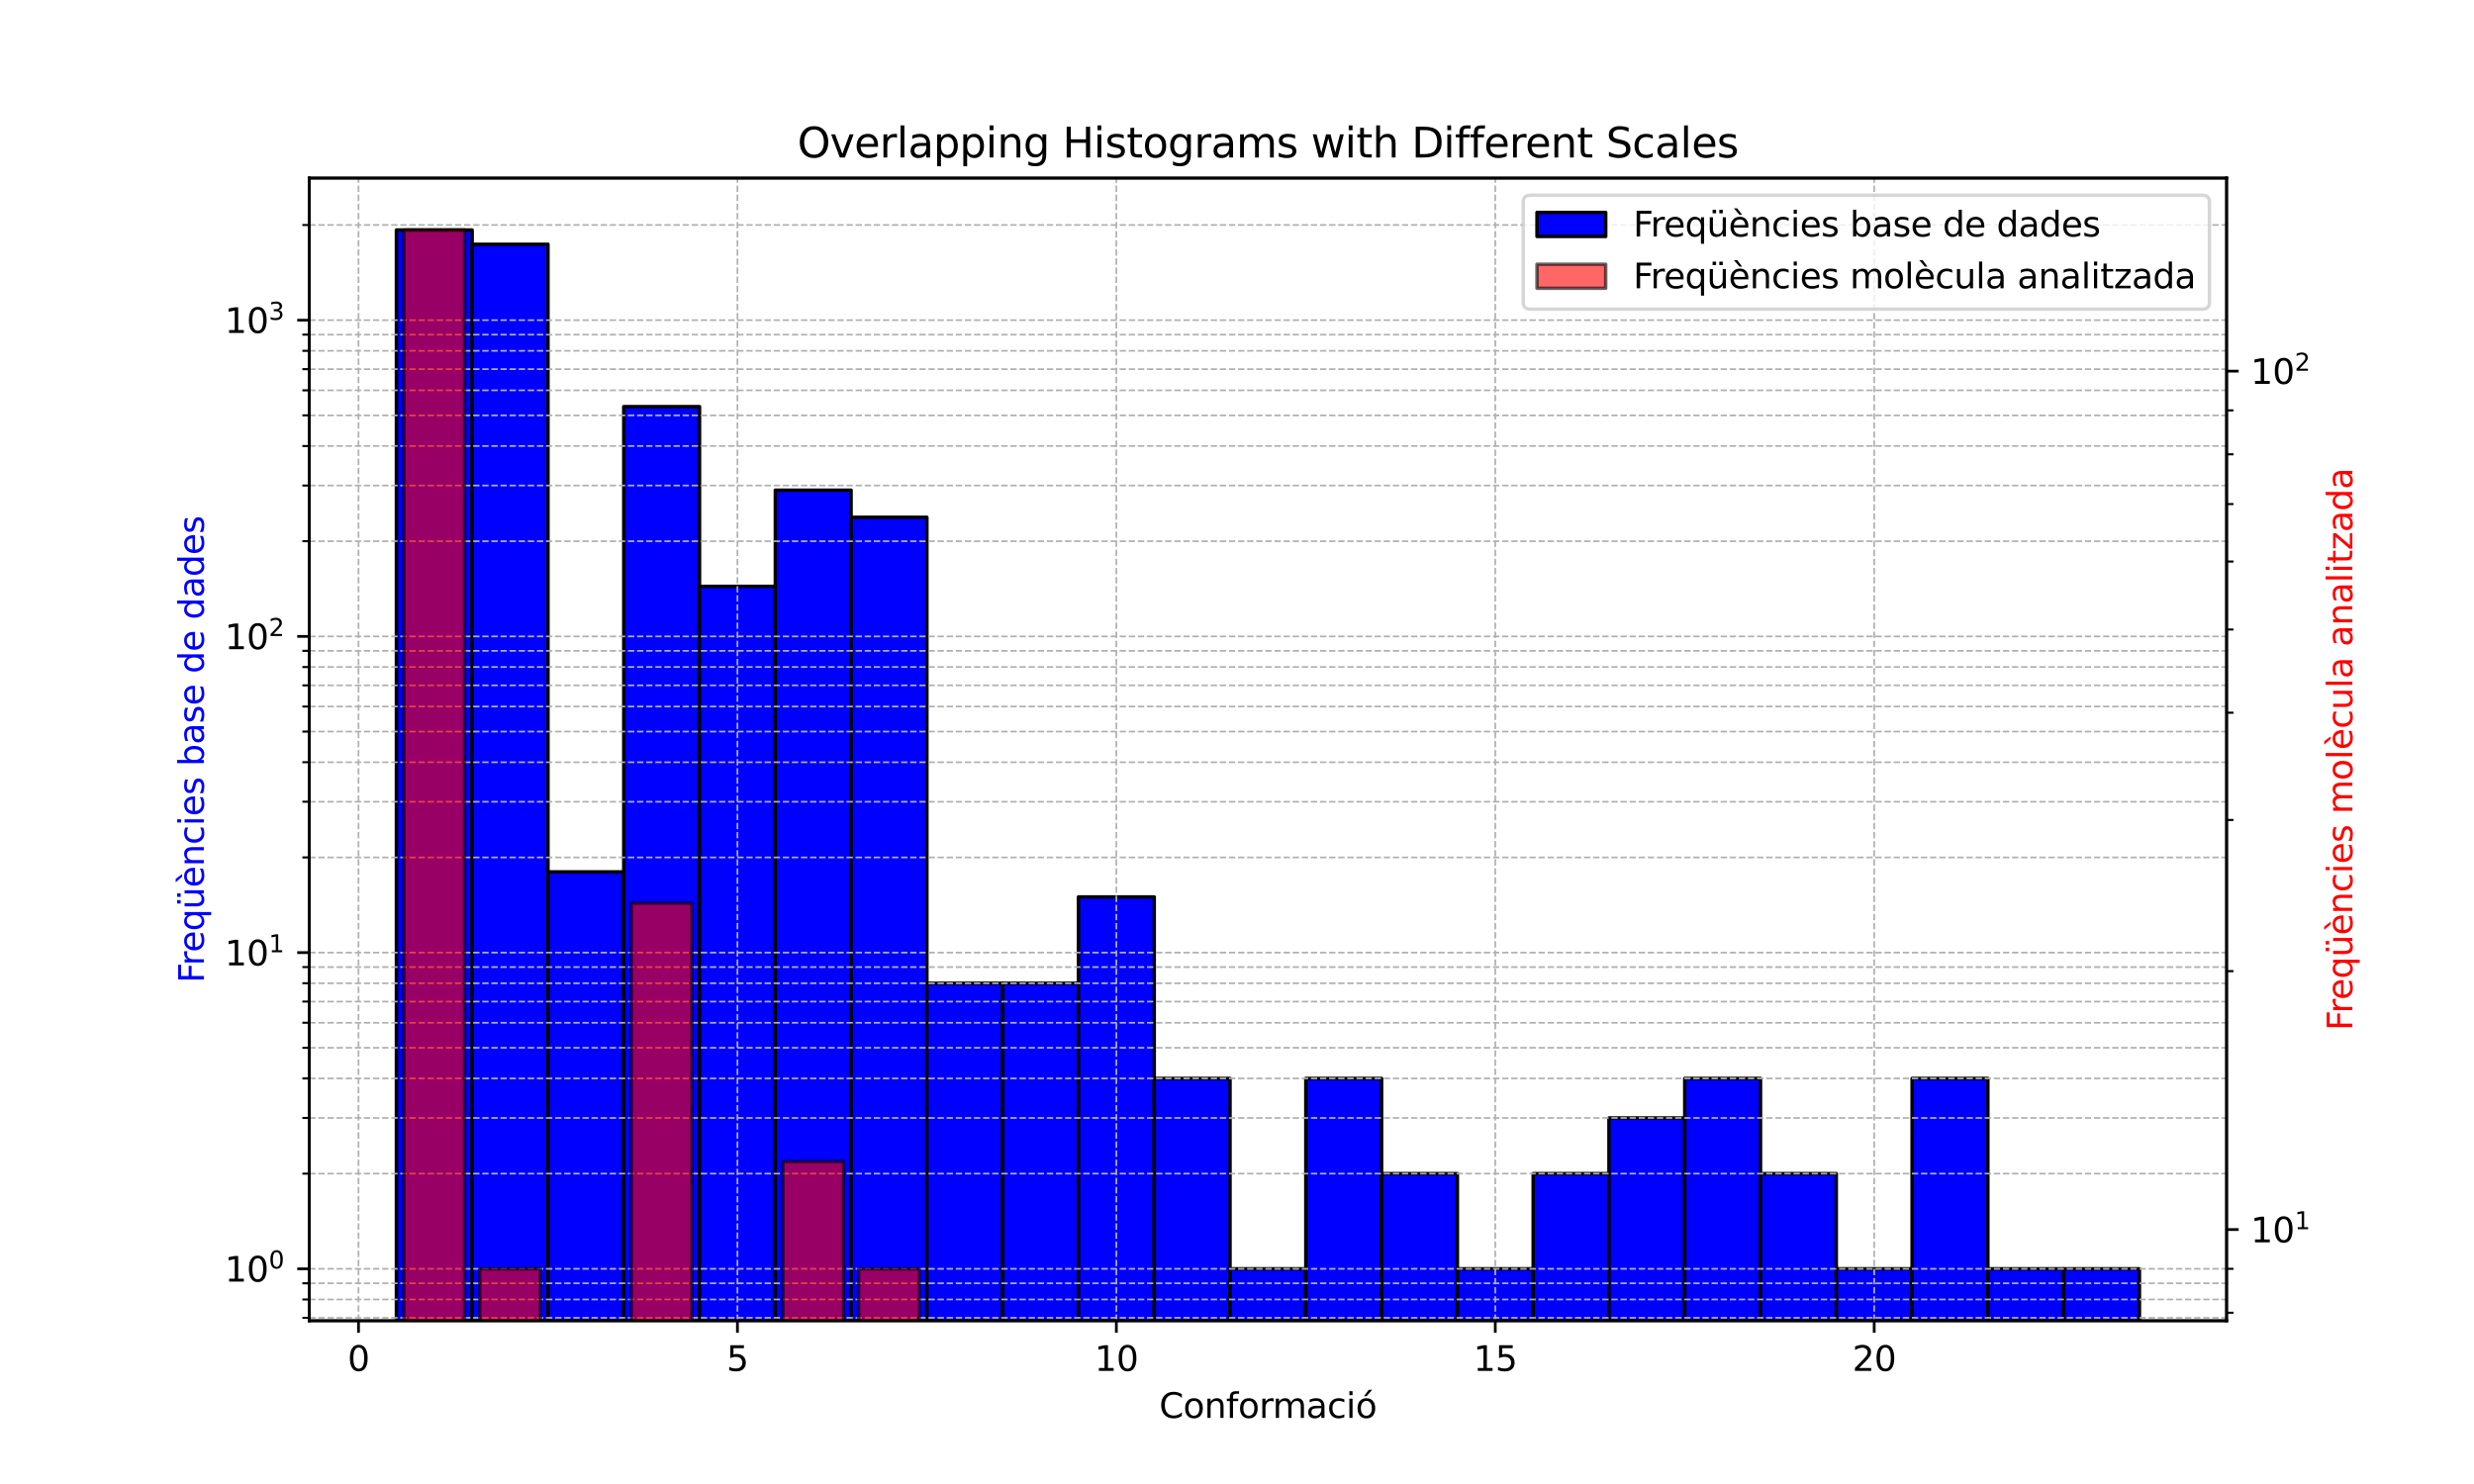 <?xml version="1.0" encoding="utf-8" standalone="no"?>
<!DOCTYPE svg PUBLIC "-//W3C//DTD SVG 1.1//EN"
  "http://www.w3.org/Graphics/SVG/1.1/DTD/svg11.dtd">
<svg xmlns:xlink="http://www.w3.org/1999/xlink" width="720pt" height="432pt" viewBox="0 0 720 432" xmlns="http://www.w3.org/2000/svg" version="1.1">
 <defs>
  <style type="text/css">*{stroke-linejoin: round; stroke-linecap: butt}</style>
 </defs>
 <g id="figure_1">
  <g id="patch_1">
   <path d="M 0 432 
L 720 432 
L 720 0 
L 0 0 
z
" style="fill: #ffffff"/>
  </g>
  <g id="axes_1">
   <g id="patch_2">
    <path d="M 90 384.48 
L 648 384.48 
L 648 51.84 
L 90 51.84 
z
" style="fill: #ffffff"/>
   </g>
   <g id="patch_3">
    <path d="M 115.364 92421.155 
L 137.419 92421.155 
L 137.419 66.96 
L 115.364 66.96 
z
" clip-path="url(#p8dfc0a49f6)" style="fill: #0000ff; stroke: #000000; stroke-linejoin: miter"/>
   </g>
   <g id="patch_4">
    <path d="M 137.419 92421.155 
L 159.474 92421.155 
L 159.474 71.108 
L 137.419 71.108 
z
" clip-path="url(#p8dfc0a49f6)" style="fill: #0000ff; stroke: #000000; stroke-linejoin: miter"/>
   </g>
   <g id="patch_5">
    <path d="M 159.474 92421.155 
L 181.53 92421.155 
L 181.53 253.81 
L 159.474 253.81 
z
" clip-path="url(#p8dfc0a49f6)" style="fill: #0000ff; stroke: #000000; stroke-linejoin: miter"/>
   </g>
   <g id="patch_6">
    <path d="M 181.53 92421.155 
L 203.585 92421.155 
L 203.585 118.36 
L 181.53 118.36 
z
" clip-path="url(#p8dfc0a49f6)" style="fill: #0000ff; stroke: #000000; stroke-linejoin: miter"/>
   </g>
   <g id="patch_7">
    <path d="M 203.585 92421.155 
L 225.64 92421.155 
L 225.64 170.679 
L 203.585 170.679 
z
" clip-path="url(#p8dfc0a49f6)" style="fill: #0000ff; stroke: #000000; stroke-linejoin: miter"/>
   </g>
   <g id="patch_8">
    <path d="M 225.64 92421.155 
L 247.696 92421.155 
L 247.696 142.692 
L 225.64 142.692 
z
" clip-path="url(#p8dfc0a49f6)" style="fill: #0000ff; stroke: #000000; stroke-linejoin: miter"/>
   </g>
   <g id="patch_9">
    <path d="M 247.696 92421.155 
L 269.751 92421.155 
L 269.751 150.592 
L 247.696 150.592 
z
" clip-path="url(#p8dfc0a49f6)" style="fill: #0000ff; stroke: #000000; stroke-linejoin: miter"/>
   </g>
   <g id="patch_10">
    <path d="M 269.751 92421.155 
L 291.806 92421.155 
L 291.806 286.229 
L 269.751 286.229 
z
" clip-path="url(#p8dfc0a49f6)" style="fill: #0000ff; stroke: #000000; stroke-linejoin: miter"/>
   </g>
   <g id="patch_11">
    <path d="M 291.806 92421.155 
L 313.862 92421.155 
L 313.862 286.229 
L 291.806 286.229 
z
" clip-path="url(#p8dfc0a49f6)" style="fill: #0000ff; stroke: #000000; stroke-linejoin: miter"/>
   </g>
   <g id="patch_12">
    <path d="M 313.862 92421.155 
L 335.917 92421.155 
L 335.917 261.099 
L 313.862 261.099 
z
" clip-path="url(#p8dfc0a49f6)" style="fill: #0000ff; stroke: #000000; stroke-linejoin: miter"/>
   </g>
   <g id="patch_13">
    <path d="M 335.917 92421.155 
L 357.972 92421.155 
L 357.972 313.939 
L 335.917 313.939 
z
" clip-path="url(#p8dfc0a49f6)" style="fill: #0000ff; stroke: #000000; stroke-linejoin: miter"/>
   </g>
   <g id="patch_14">
    <path d="M 357.972 92421.155 
L 380.028 92421.155 
L 380.028 369.36 
L 357.972 369.36 
z
" clip-path="url(#p8dfc0a49f6)" style="fill: #0000ff; stroke: #000000; stroke-linejoin: miter"/>
   </g>
   <g id="patch_15">
    <path d="M 380.028 92421.155 
L 402.083 92421.155 
L 402.083 313.939 
L 380.028 313.939 
z
" clip-path="url(#p8dfc0a49f6)" style="fill: #0000ff; stroke: #000000; stroke-linejoin: miter"/>
   </g>
   <g id="patch_16">
    <path d="M 402.083 92421.155 
L 424.138 92421.155 
L 424.138 341.65 
L 402.083 341.65 
z
" clip-path="url(#p8dfc0a49f6)" style="fill: #0000ff; stroke: #000000; stroke-linejoin: miter"/>
   </g>
   <g id="patch_17">
    <path d="M 424.138 92421.155 
L 446.194 92421.155 
L 446.194 369.36 
L 424.138 369.36 
z
" clip-path="url(#p8dfc0a49f6)" style="fill: #0000ff; stroke: #000000; stroke-linejoin: miter"/>
   </g>
   <g id="patch_18">
    <path d="M 446.194 92421.155 
L 468.249 92421.155 
L 468.249 341.65 
L 446.194 341.65 
z
" clip-path="url(#p8dfc0a49f6)" style="fill: #0000ff; stroke: #000000; stroke-linejoin: miter"/>
   </g>
   <g id="patch_19">
    <path d="M 468.249 92421.155 
L 490.304 92421.155 
L 490.304 325.44 
L 468.249 325.44 
z
" clip-path="url(#p8dfc0a49f6)" style="fill: #0000ff; stroke: #000000; stroke-linejoin: miter"/>
   </g>
   <g id="patch_20">
    <path d="M 490.304 92421.155 
L 512.36 92421.155 
L 512.36 313.939 
L 490.304 313.939 
z
" clip-path="url(#p8dfc0a49f6)" style="fill: #0000ff; stroke: #000000; stroke-linejoin: miter"/>
   </g>
   <g id="patch_21">
    <path d="M 512.36 92421.155 
L 534.415 92421.155 
L 534.415 341.65 
L 512.36 341.65 
z
" clip-path="url(#p8dfc0a49f6)" style="fill: #0000ff; stroke: #000000; stroke-linejoin: miter"/>
   </g>
   <g id="patch_22">
    <path d="M 534.415 92421.155 
L 556.47 92421.155 
L 556.47 369.36 
L 534.415 369.36 
z
" clip-path="url(#p8dfc0a49f6)" style="fill: #0000ff; stroke: #000000; stroke-linejoin: miter"/>
   </g>
   <g id="patch_23">
    <path d="M 556.47 92421.155 
L 578.526 92421.155 
L 578.526 313.939 
L 556.47 313.939 
z
" clip-path="url(#p8dfc0a49f6)" style="fill: #0000ff; stroke: #000000; stroke-linejoin: miter"/>
   </g>
   <g id="patch_24">
    <path d="M 578.526 92421.155 
L 600.581 92421.155 
L 600.581 369.36 
L 578.526 369.36 
z
" clip-path="url(#p8dfc0a49f6)" style="fill: #0000ff; stroke: #000000; stroke-linejoin: miter"/>
   </g>
   <g id="patch_25">
    <path d="M 600.581 92421.155 
L 622.636 92421.155 
L 622.636 369.36 
L 600.581 369.36 
z
" clip-path="url(#p8dfc0a49f6)" style="fill: #0000ff; stroke: #000000; stroke-linejoin: miter"/>
   </g>
   <g id="matplotlib.axis_1">
    <g id="xtick_1">
     <g id="line2d_1">
      <path d="M 104.336 384.48 
L 104.336 51.84 
" clip-path="url(#p8dfc0a49f6)" style="fill: none; stroke-dasharray: 1.85,0.8; stroke-dashoffset: 0; stroke: #b0b0b0; stroke-width: 0.5"/>
     </g>
     <g id="line2d_2">
      <defs>
       <path id="m51e0168c27" d="M 0 0 
L 0 3.5 
" style="stroke: #000000; stroke-width: 0.8"/>
      </defs>
      <g>
       <use xlink:href="#m51e0168c27" x="104.336" y="384.48" style="stroke: #000000; stroke-width: 0.8"/>
      </g>
     </g>
     <g id="text_1">
      <!-- 0 -->
      <g transform="translate(101.155 399.078) scale(0.1 -0.1)">
       <defs>
        <path id="DejaVuSans-30" d="M 2034 4250 
Q 1547 4250 1301 3770 
Q 1056 3291 1056 2328 
Q 1056 1369 1301 889 
Q 1547 409 2034 409 
Q 2525 409 2770 889 
Q 3016 1369 3016 2328 
Q 3016 3291 2770 3770 
Q 2525 4250 2034 4250 
z
M 2034 4750 
Q 2819 4750 3233 4129 
Q 3647 3509 3647 2328 
Q 3647 1150 3233 529 
Q 2819 -91 2034 -91 
Q 1250 -91 836 529 
Q 422 1150 422 2328 
Q 422 3509 836 4129 
Q 1250 4750 2034 4750 
z
" transform="scale(0.016)"/>
       </defs>
       <use xlink:href="#DejaVuSans-30"/>
      </g>
     </g>
    </g>
    <g id="xtick_2">
     <g id="line2d_3">
      <path d="M 214.613 384.48 
L 214.613 51.84 
" clip-path="url(#p8dfc0a49f6)" style="fill: none; stroke-dasharray: 1.85,0.8; stroke-dashoffset: 0; stroke: #b0b0b0; stroke-width: 0.5"/>
     </g>
     <g id="line2d_4">
      <g>
       <use xlink:href="#m51e0168c27" x="214.613" y="384.48" style="stroke: #000000; stroke-width: 0.8"/>
      </g>
     </g>
     <g id="text_2">
      <!-- 5 -->
      <g transform="translate(211.431 399.078) scale(0.1 -0.1)">
       <defs>
        <path id="DejaVuSans-35" d="M 691 4666 
L 3169 4666 
L 3169 4134 
L 1269 4134 
L 1269 2991 
Q 1406 3038 1543 3061 
Q 1681 3084 1819 3084 
Q 2600 3084 3056 2656 
Q 3513 2228 3513 1497 
Q 3513 744 3044 326 
Q 2575 -91 1722 -91 
Q 1428 -91 1123 -41 
Q 819 9 494 109 
L 494 744 
Q 775 591 1075 516 
Q 1375 441 1709 441 
Q 2250 441 2565 725 
Q 2881 1009 2881 1497 
Q 2881 1984 2565 2268 
Q 2250 2553 1709 2553 
Q 1456 2553 1204 2497 
Q 953 2441 691 2322 
L 691 4666 
z
" transform="scale(0.016)"/>
       </defs>
       <use xlink:href="#DejaVuSans-35"/>
      </g>
     </g>
    </g>
    <g id="xtick_3">
     <g id="line2d_5">
      <path d="M 324.889 384.48 
L 324.889 51.84 
" clip-path="url(#p8dfc0a49f6)" style="fill: none; stroke-dasharray: 1.85,0.8; stroke-dashoffset: 0; stroke: #b0b0b0; stroke-width: 0.5"/>
     </g>
     <g id="line2d_6">
      <g>
       <use xlink:href="#m51e0168c27" x="324.889" y="384.48" style="stroke: #000000; stroke-width: 0.8"/>
      </g>
     </g>
     <g id="text_3">
      <!-- 10 -->
      <g transform="translate(318.527 399.078) scale(0.1 -0.1)">
       <defs>
        <path id="DejaVuSans-31" d="M 794 531 
L 1825 531 
L 1825 4091 
L 703 3866 
L 703 4441 
L 1819 4666 
L 2450 4666 
L 2450 531 
L 3481 531 
L 3481 0 
L 794 0 
L 794 531 
z
" transform="scale(0.016)"/>
       </defs>
       <use xlink:href="#DejaVuSans-31"/>
       <use xlink:href="#DejaVuSans-30" transform="translate(63.623 0)"/>
      </g>
     </g>
    </g>
    <g id="xtick_4">
     <g id="line2d_7">
      <path d="M 435.166 384.48 
L 435.166 51.84 
" clip-path="url(#p8dfc0a49f6)" style="fill: none; stroke-dasharray: 1.85,0.8; stroke-dashoffset: 0; stroke: #b0b0b0; stroke-width: 0.5"/>
     </g>
     <g id="line2d_8">
      <g>
       <use xlink:href="#m51e0168c27" x="435.166" y="384.48" style="stroke: #000000; stroke-width: 0.8"/>
      </g>
     </g>
     <g id="text_4">
      <!-- 15 -->
      <g transform="translate(428.804 399.078) scale(0.1 -0.1)">
       <use xlink:href="#DejaVuSans-31"/>
       <use xlink:href="#DejaVuSans-35" transform="translate(63.623 0)"/>
      </g>
     </g>
    </g>
    <g id="xtick_5">
     <g id="line2d_9">
      <path d="M 545.443 384.48 
L 545.443 51.84 
" clip-path="url(#p8dfc0a49f6)" style="fill: none; stroke-dasharray: 1.85,0.8; stroke-dashoffset: 0; stroke: #b0b0b0; stroke-width: 0.5"/>
     </g>
     <g id="line2d_10">
      <g>
       <use xlink:href="#m51e0168c27" x="545.443" y="384.48" style="stroke: #000000; stroke-width: 0.8"/>
      </g>
     </g>
     <g id="text_5">
      <!-- 20 -->
      <g transform="translate(539.08 399.078) scale(0.1 -0.1)">
       <defs>
        <path id="DejaVuSans-32" d="M 1228 531 
L 3431 531 
L 3431 0 
L 469 0 
L 469 531 
Q 828 903 1448 1529 
Q 2069 2156 2228 2338 
Q 2531 2678 2651 2914 
Q 2772 3150 2772 3378 
Q 2772 3750 2511 3984 
Q 2250 4219 1831 4219 
Q 1534 4219 1204 4116 
Q 875 4013 500 3803 
L 500 4441 
Q 881 4594 1212 4672 
Q 1544 4750 1819 4750 
Q 2544 4750 2975 4387 
Q 3406 4025 3406 3419 
Q 3406 3131 3298 2873 
Q 3191 2616 2906 2266 
Q 2828 2175 2409 1742 
Q 1991 1309 1228 531 
z
" transform="scale(0.016)"/>
       </defs>
       <use xlink:href="#DejaVuSans-32"/>
       <use xlink:href="#DejaVuSans-30" transform="translate(63.623 0)"/>
      </g>
     </g>
    </g>
    <g id="text_6">
     <!-- Conformació -->
     <g transform="translate(337.361 412.757) scale(0.1 -0.1)">
      <defs>
       <path id="DejaVuSans-43" d="M 4122 4306 
L 4122 3641 
Q 3803 3938 3442 4084 
Q 3081 4231 2675 4231 
Q 1875 4231 1450 3742 
Q 1025 3253 1025 2328 
Q 1025 1406 1450 917 
Q 1875 428 2675 428 
Q 3081 428 3442 575 
Q 3803 722 4122 1019 
L 4122 359 
Q 3791 134 3420 21 
Q 3050 -91 2638 -91 
Q 1578 -91 968 557 
Q 359 1206 359 2328 
Q 359 3453 968 4101 
Q 1578 4750 2638 4750 
Q 3056 4750 3426 4639 
Q 3797 4528 4122 4306 
z
" transform="scale(0.016)"/>
       <path id="DejaVuSans-6f" d="M 1959 3097 
Q 1497 3097 1228 2736 
Q 959 2375 959 1747 
Q 959 1119 1226 758 
Q 1494 397 1959 397 
Q 2419 397 2687 759 
Q 2956 1122 2956 1747 
Q 2956 2369 2687 2733 
Q 2419 3097 1959 3097 
z
M 1959 3584 
Q 2709 3584 3137 3096 
Q 3566 2609 3566 1747 
Q 3566 888 3137 398 
Q 2709 -91 1959 -91 
Q 1206 -91 779 398 
Q 353 888 353 1747 
Q 353 2609 779 3096 
Q 1206 3584 1959 3584 
z
" transform="scale(0.016)"/>
       <path id="DejaVuSans-6e" d="M 3513 2113 
L 3513 0 
L 2938 0 
L 2938 2094 
Q 2938 2591 2744 2837 
Q 2550 3084 2163 3084 
Q 1697 3084 1428 2787 
Q 1159 2491 1159 1978 
L 1159 0 
L 581 0 
L 581 3500 
L 1159 3500 
L 1159 2956 
Q 1366 3272 1645 3428 
Q 1925 3584 2291 3584 
Q 2894 3584 3203 3211 
Q 3513 2838 3513 2113 
z
" transform="scale(0.016)"/>
       <path id="DejaVuSans-66" d="M 2375 4863 
L 2375 4384 
L 1825 4384 
Q 1516 4384 1395 4259 
Q 1275 4134 1275 3809 
L 1275 3500 
L 2222 3500 
L 2222 3053 
L 1275 3053 
L 1275 0 
L 697 0 
L 697 3053 
L 147 3053 
L 147 3500 
L 697 3500 
L 697 3744 
Q 697 4328 969 4595 
Q 1241 4863 1831 4863 
L 2375 4863 
z
" transform="scale(0.016)"/>
       <path id="DejaVuSans-72" d="M 2631 2963 
Q 2534 3019 2420 3045 
Q 2306 3072 2169 3072 
Q 1681 3072 1420 2755 
Q 1159 2438 1159 1844 
L 1159 0 
L 581 0 
L 581 3500 
L 1159 3500 
L 1159 2956 
Q 1341 3275 1631 3429 
Q 1922 3584 2338 3584 
Q 2397 3584 2469 3576 
Q 2541 3569 2628 3553 
L 2631 2963 
z
" transform="scale(0.016)"/>
       <path id="DejaVuSans-6d" d="M 3328 2828 
Q 3544 3216 3844 3400 
Q 4144 3584 4550 3584 
Q 5097 3584 5394 3201 
Q 5691 2819 5691 2113 
L 5691 0 
L 5113 0 
L 5113 2094 
Q 5113 2597 4934 2840 
Q 4756 3084 4391 3084 
Q 3944 3084 3684 2787 
Q 3425 2491 3425 1978 
L 3425 0 
L 2847 0 
L 2847 2094 
Q 2847 2600 2669 2842 
Q 2491 3084 2119 3084 
Q 1678 3084 1418 2786 
Q 1159 2488 1159 1978 
L 1159 0 
L 581 0 
L 581 3500 
L 1159 3500 
L 1159 2956 
Q 1356 3278 1631 3431 
Q 1906 3584 2284 3584 
Q 2666 3584 2933 3390 
Q 3200 3197 3328 2828 
z
" transform="scale(0.016)"/>
       <path id="DejaVuSans-61" d="M 2194 1759 
Q 1497 1759 1228 1600 
Q 959 1441 959 1056 
Q 959 750 1161 570 
Q 1363 391 1709 391 
Q 2188 391 2477 730 
Q 2766 1069 2766 1631 
L 2766 1759 
L 2194 1759 
z
M 3341 1997 
L 3341 0 
L 2766 0 
L 2766 531 
Q 2569 213 2275 61 
Q 1981 -91 1556 -91 
Q 1019 -91 701 211 
Q 384 513 384 1019 
Q 384 1609 779 1909 
Q 1175 2209 1959 2209 
L 2766 2209 
L 2766 2266 
Q 2766 2663 2505 2880 
Q 2244 3097 1772 3097 
Q 1472 3097 1187 3025 
Q 903 2953 641 2809 
L 641 3341 
Q 956 3463 1253 3523 
Q 1550 3584 1831 3584 
Q 2591 3584 2966 3190 
Q 3341 2797 3341 1997 
z
" transform="scale(0.016)"/>
       <path id="DejaVuSans-63" d="M 3122 3366 
L 3122 2828 
Q 2878 2963 2633 3030 
Q 2388 3097 2138 3097 
Q 1578 3097 1268 2742 
Q 959 2388 959 1747 
Q 959 1106 1268 751 
Q 1578 397 2138 397 
Q 2388 397 2633 464 
Q 2878 531 3122 666 
L 3122 134 
Q 2881 22 2623 -34 
Q 2366 -91 2075 -91 
Q 1284 -91 818 406 
Q 353 903 353 1747 
Q 353 2603 823 3093 
Q 1294 3584 2113 3584 
Q 2378 3584 2631 3529 
Q 2884 3475 3122 3366 
z
" transform="scale(0.016)"/>
       <path id="DejaVuSans-69" d="M 603 3500 
L 1178 3500 
L 1178 0 
L 603 0 
L 603 3500 
z
M 603 4863 
L 1178 4863 
L 1178 4134 
L 603 4134 
L 603 4863 
z
" transform="scale(0.016)"/>
       <path id="DejaVuSans-f3" d="M 1959 3097 
Q 1497 3097 1228 2736 
Q 959 2375 959 1747 
Q 959 1119 1226 758 
Q 1494 397 1959 397 
Q 2419 397 2687 759 
Q 2956 1122 2956 1747 
Q 2956 2369 2687 2733 
Q 2419 3097 1959 3097 
z
M 1959 3584 
Q 2709 3584 3137 3096 
Q 3566 2609 3566 1747 
Q 3566 888 3137 398 
Q 2709 -91 1959 -91 
Q 1206 -91 779 398 
Q 353 888 353 1747 
Q 353 2609 779 3096 
Q 1206 3584 1959 3584 
z
M 2394 5119 
L 3016 5119 
L 1998 3944 
L 1519 3944 
L 2394 5119 
z
" transform="scale(0.016)"/>
      </defs>
      <use xlink:href="#DejaVuSans-43"/>
      <use xlink:href="#DejaVuSans-6f" transform="translate(69.824 0)"/>
      <use xlink:href="#DejaVuSans-6e" transform="translate(131.006 0)"/>
      <use xlink:href="#DejaVuSans-66" transform="translate(194.385 0)"/>
      <use xlink:href="#DejaVuSans-6f" transform="translate(229.59 0)"/>
      <use xlink:href="#DejaVuSans-72" transform="translate(290.771 0)"/>
      <use xlink:href="#DejaVuSans-6d" transform="translate(330.135 0)"/>
      <use xlink:href="#DejaVuSans-61" transform="translate(427.547 0)"/>
      <use xlink:href="#DejaVuSans-63" transform="translate(488.826 0)"/>
      <use xlink:href="#DejaVuSans-69" transform="translate(543.807 0)"/>
      <use xlink:href="#DejaVuSans-f3" transform="translate(571.59 0)"/>
     </g>
    </g>
   </g>
   <g id="matplotlib.axis_2">
    <g id="ytick_1">
     <g id="line2d_11">
      <path d="M 90 369.36 
L 648 369.36 
" clip-path="url(#p8dfc0a49f6)" style="fill: none; stroke-dasharray: 1.85,0.8; stroke-dashoffset: 0; stroke: #b0b0b0; stroke-width: 0.5"/>
     </g>
     <g id="line2d_12">
      <defs>
       <path id="m30ca1e0f61" d="M 0 0 
L -3.5 0 
" style="stroke: #000000; stroke-width: 0.8"/>
      </defs>
      <g>
       <use xlink:href="#m30ca1e0f61" x="90" y="369.36" style="stroke: #000000; stroke-width: 0.8"/>
      </g>
     </g>
     <g id="text_7">
      <!-- $\mathdefault{10^{0}}$ -->
      <g transform="translate(65.4 373.159) scale(0.1 -0.1)">
       <use xlink:href="#DejaVuSans-31" transform="translate(0 0.766)"/>
       <use xlink:href="#DejaVuSans-30" transform="translate(63.623 0.766)"/>
       <use xlink:href="#DejaVuSans-30" transform="translate(128.203 39.047) scale(0.7)"/>
      </g>
     </g>
    </g>
    <g id="ytick_2">
     <g id="line2d_13">
      <path d="M 90 277.308 
L 648 277.308 
" clip-path="url(#p8dfc0a49f6)" style="fill: none; stroke-dasharray: 1.85,0.8; stroke-dashoffset: 0; stroke: #b0b0b0; stroke-width: 0.5"/>
     </g>
     <g id="line2d_14">
      <g>
       <use xlink:href="#m30ca1e0f61" x="90" y="277.308" style="stroke: #000000; stroke-width: 0.8"/>
      </g>
     </g>
     <g id="text_8">
      <!-- $\mathdefault{10^{1}}$ -->
      <g transform="translate(65.4 281.107) scale(0.1 -0.1)">
       <use xlink:href="#DejaVuSans-31" transform="translate(0 0.684)"/>
       <use xlink:href="#DejaVuSans-30" transform="translate(63.623 0.684)"/>
       <use xlink:href="#DejaVuSans-31" transform="translate(128.203 38.966) scale(0.7)"/>
      </g>
     </g>
    </g>
    <g id="ytick_3">
     <g id="line2d_15">
      <path d="M 90 185.256 
L 648 185.256 
" clip-path="url(#p8dfc0a49f6)" style="fill: none; stroke-dasharray: 1.85,0.8; stroke-dashoffset: 0; stroke: #b0b0b0; stroke-width: 0.5"/>
     </g>
     <g id="line2d_16">
      <g>
       <use xlink:href="#m30ca1e0f61" x="90" y="185.256" style="stroke: #000000; stroke-width: 0.8"/>
      </g>
     </g>
     <g id="text_9">
      <!-- $\mathdefault{10^{2}}$ -->
      <g transform="translate(65.4 189.056) scale(0.1 -0.1)">
       <use xlink:href="#DejaVuSans-31" transform="translate(0 0.766)"/>
       <use xlink:href="#DejaVuSans-30" transform="translate(63.623 0.766)"/>
       <use xlink:href="#DejaVuSans-32" transform="translate(128.203 39.047) scale(0.7)"/>
      </g>
     </g>
    </g>
    <g id="ytick_4">
     <g id="line2d_17">
      <path d="M 90 93.205 
L 648 93.205 
" clip-path="url(#p8dfc0a49f6)" style="fill: none; stroke-dasharray: 1.85,0.8; stroke-dashoffset: 0; stroke: #b0b0b0; stroke-width: 0.5"/>
     </g>
     <g id="line2d_18">
      <g>
       <use xlink:href="#m30ca1e0f61" x="90" y="93.205" style="stroke: #000000; stroke-width: 0.8"/>
      </g>
     </g>
     <g id="text_10">
      <!-- $\mathdefault{10^{3}}$ -->
      <g transform="translate(65.4 97.004) scale(0.1 -0.1)">
       <defs>
        <path id="DejaVuSans-33" d="M 2597 2516 
Q 3050 2419 3304 2112 
Q 3559 1806 3559 1356 
Q 3559 666 3084 287 
Q 2609 -91 1734 -91 
Q 1441 -91 1130 -33 
Q 819 25 488 141 
L 488 750 
Q 750 597 1062 519 
Q 1375 441 1716 441 
Q 2309 441 2620 675 
Q 2931 909 2931 1356 
Q 2931 1769 2642 2001 
Q 2353 2234 1838 2234 
L 1294 2234 
L 1294 2753 
L 1863 2753 
Q 2328 2753 2575 2939 
Q 2822 3125 2822 3475 
Q 2822 3834 2567 4026 
Q 2313 4219 1838 4219 
Q 1578 4219 1281 4162 
Q 984 4106 628 3988 
L 628 4550 
Q 988 4650 1302 4700 
Q 1616 4750 1894 4750 
Q 2613 4750 3031 4423 
Q 3450 4097 3450 3541 
Q 3450 3153 3228 2886 
Q 3006 2619 2597 2516 
z
" transform="scale(0.016)"/>
       </defs>
       <use xlink:href="#DejaVuSans-31" transform="translate(0 0.766)"/>
       <use xlink:href="#DejaVuSans-30" transform="translate(63.623 0.766)"/>
       <use xlink:href="#DejaVuSans-33" transform="translate(128.203 39.047) scale(0.7)"/>
      </g>
     </g>
    </g>
    <g id="ytick_5">
     <g id="line2d_19">
      <path d="M 90 383.619 
L 648 383.619 
" clip-path="url(#p8dfc0a49f6)" style="fill: none; stroke-dasharray: 1.85,0.8; stroke-dashoffset: 0; stroke: #b0b0b0; stroke-width: 0.5"/>
     </g>
     <g id="line2d_20">
      <defs>
       <path id="m9e718a0639" d="M 0 0 
L -2 0 
" style="stroke: #000000; stroke-width: 0.6"/>
      </defs>
      <g>
       <use xlink:href="#m9e718a0639" x="90" y="383.619" style="stroke: #000000; stroke-width: 0.6"/>
      </g>
     </g>
    </g>
    <g id="ytick_6">
     <g id="line2d_21">
      <path d="M 90 378.281 
L 648 378.281 
" clip-path="url(#p8dfc0a49f6)" style="fill: none; stroke-dasharray: 1.85,0.8; stroke-dashoffset: 0; stroke: #b0b0b0; stroke-width: 0.5"/>
     </g>
     <g id="line2d_22">
      <g>
       <use xlink:href="#m9e718a0639" x="90" y="378.281" style="stroke: #000000; stroke-width: 0.6"/>
      </g>
     </g>
    </g>
    <g id="ytick_7">
     <g id="line2d_23">
      <path d="M 90 373.572 
L 648 373.572 
" clip-path="url(#p8dfc0a49f6)" style="fill: none; stroke-dasharray: 1.85,0.8; stroke-dashoffset: 0; stroke: #b0b0b0; stroke-width: 0.5"/>
     </g>
     <g id="line2d_24">
      <g>
       <use xlink:href="#m9e718a0639" x="90" y="373.572" style="stroke: #000000; stroke-width: 0.6"/>
      </g>
     </g>
    </g>
    <g id="ytick_8">
     <g id="line2d_25">
      <path d="M 90 341.65 
L 648 341.65 
" clip-path="url(#p8dfc0a49f6)" style="fill: none; stroke-dasharray: 1.85,0.8; stroke-dashoffset: 0; stroke: #b0b0b0; stroke-width: 0.5"/>
     </g>
     <g id="line2d_26">
      <g>
       <use xlink:href="#m9e718a0639" x="90" y="341.65" style="stroke: #000000; stroke-width: 0.6"/>
      </g>
     </g>
    </g>
    <g id="ytick_9">
     <g id="line2d_27">
      <path d="M 90 325.44 
L 648 325.44 
" clip-path="url(#p8dfc0a49f6)" style="fill: none; stroke-dasharray: 1.85,0.8; stroke-dashoffset: 0; stroke: #b0b0b0; stroke-width: 0.5"/>
     </g>
     <g id="line2d_28">
      <g>
       <use xlink:href="#m9e718a0639" x="90" y="325.44" style="stroke: #000000; stroke-width: 0.6"/>
      </g>
     </g>
    </g>
    <g id="ytick_10">
     <g id="line2d_29">
      <path d="M 90 313.939 
L 648 313.939 
" clip-path="url(#p8dfc0a49f6)" style="fill: none; stroke-dasharray: 1.85,0.8; stroke-dashoffset: 0; stroke: #b0b0b0; stroke-width: 0.5"/>
     </g>
     <g id="line2d_30">
      <g>
       <use xlink:href="#m9e718a0639" x="90" y="313.939" style="stroke: #000000; stroke-width: 0.6"/>
      </g>
     </g>
    </g>
    <g id="ytick_11">
     <g id="line2d_31">
      <path d="M 90 305.019 
L 648 305.019 
" clip-path="url(#p8dfc0a49f6)" style="fill: none; stroke-dasharray: 1.85,0.8; stroke-dashoffset: 0; stroke: #b0b0b0; stroke-width: 0.5"/>
     </g>
     <g id="line2d_32">
      <g>
       <use xlink:href="#m9e718a0639" x="90" y="305.019" style="stroke: #000000; stroke-width: 0.6"/>
      </g>
     </g>
    </g>
    <g id="ytick_12">
     <g id="line2d_33">
      <path d="M 90 297.73 
L 648 297.73 
" clip-path="url(#p8dfc0a49f6)" style="fill: none; stroke-dasharray: 1.85,0.8; stroke-dashoffset: 0; stroke: #b0b0b0; stroke-width: 0.5"/>
     </g>
     <g id="line2d_34">
      <g>
       <use xlink:href="#m9e718a0639" x="90" y="297.73" style="stroke: #000000; stroke-width: 0.6"/>
      </g>
     </g>
    </g>
    <g id="ytick_13">
     <g id="line2d_35">
      <path d="M 90 291.567 
L 648 291.567 
" clip-path="url(#p8dfc0a49f6)" style="fill: none; stroke-dasharray: 1.85,0.8; stroke-dashoffset: 0; stroke: #b0b0b0; stroke-width: 0.5"/>
     </g>
     <g id="line2d_36">
      <g>
       <use xlink:href="#m9e718a0639" x="90" y="291.567" style="stroke: #000000; stroke-width: 0.6"/>
      </g>
     </g>
    </g>
    <g id="ytick_14">
     <g id="line2d_37">
      <path d="M 90 286.229 
L 648 286.229 
" clip-path="url(#p8dfc0a49f6)" style="fill: none; stroke-dasharray: 1.85,0.8; stroke-dashoffset: 0; stroke: #b0b0b0; stroke-width: 0.5"/>
     </g>
     <g id="line2d_38">
      <g>
       <use xlink:href="#m9e718a0639" x="90" y="286.229" style="stroke: #000000; stroke-width: 0.6"/>
      </g>
     </g>
    </g>
    <g id="ytick_15">
     <g id="line2d_39">
      <path d="M 90 281.52 
L 648 281.52 
" clip-path="url(#p8dfc0a49f6)" style="fill: none; stroke-dasharray: 1.85,0.8; stroke-dashoffset: 0; stroke: #b0b0b0; stroke-width: 0.5"/>
     </g>
     <g id="line2d_40">
      <g>
       <use xlink:href="#m9e718a0639" x="90" y="281.52" style="stroke: #000000; stroke-width: 0.6"/>
      </g>
     </g>
    </g>
    <g id="ytick_16">
     <g id="line2d_41">
      <path d="M 90 249.598 
L 648 249.598 
" clip-path="url(#p8dfc0a49f6)" style="fill: none; stroke-dasharray: 1.85,0.8; stroke-dashoffset: 0; stroke: #b0b0b0; stroke-width: 0.5"/>
     </g>
     <g id="line2d_42">
      <g>
       <use xlink:href="#m9e718a0639" x="90" y="249.598" style="stroke: #000000; stroke-width: 0.6"/>
      </g>
     </g>
    </g>
    <g id="ytick_17">
     <g id="line2d_43">
      <path d="M 90 233.388 
L 648 233.388 
" clip-path="url(#p8dfc0a49f6)" style="fill: none; stroke-dasharray: 1.85,0.8; stroke-dashoffset: 0; stroke: #b0b0b0; stroke-width: 0.5"/>
     </g>
     <g id="line2d_44">
      <g>
       <use xlink:href="#m9e718a0639" x="90" y="233.388" style="stroke: #000000; stroke-width: 0.6"/>
      </g>
     </g>
    </g>
    <g id="ytick_18">
     <g id="line2d_45">
      <path d="M 90 221.888 
L 648 221.888 
" clip-path="url(#p8dfc0a49f6)" style="fill: none; stroke-dasharray: 1.85,0.8; stroke-dashoffset: 0; stroke: #b0b0b0; stroke-width: 0.5"/>
     </g>
     <g id="line2d_46">
      <g>
       <use xlink:href="#m9e718a0639" x="90" y="221.888" style="stroke: #000000; stroke-width: 0.6"/>
      </g>
     </g>
    </g>
    <g id="ytick_19">
     <g id="line2d_47">
      <path d="M 90 212.967 
L 648 212.967 
" clip-path="url(#p8dfc0a49f6)" style="fill: none; stroke-dasharray: 1.85,0.8; stroke-dashoffset: 0; stroke: #b0b0b0; stroke-width: 0.5"/>
     </g>
     <g id="line2d_48">
      <g>
       <use xlink:href="#m9e718a0639" x="90" y="212.967" style="stroke: #000000; stroke-width: 0.6"/>
      </g>
     </g>
    </g>
    <g id="ytick_20">
     <g id="line2d_49">
      <path d="M 90 205.678 
L 648 205.678 
" clip-path="url(#p8dfc0a49f6)" style="fill: none; stroke-dasharray: 1.85,0.8; stroke-dashoffset: 0; stroke: #b0b0b0; stroke-width: 0.5"/>
     </g>
     <g id="line2d_50">
      <g>
       <use xlink:href="#m9e718a0639" x="90" y="205.678" style="stroke: #000000; stroke-width: 0.6"/>
      </g>
     </g>
    </g>
    <g id="ytick_21">
     <g id="line2d_51">
      <path d="M 90 199.515 
L 648 199.515 
" clip-path="url(#p8dfc0a49f6)" style="fill: none; stroke-dasharray: 1.85,0.8; stroke-dashoffset: 0; stroke: #b0b0b0; stroke-width: 0.5"/>
     </g>
     <g id="line2d_52">
      <g>
       <use xlink:href="#m9e718a0639" x="90" y="199.515" style="stroke: #000000; stroke-width: 0.6"/>
      </g>
     </g>
    </g>
    <g id="ytick_22">
     <g id="line2d_53">
      <path d="M 90 194.177 
L 648 194.177 
" clip-path="url(#p8dfc0a49f6)" style="fill: none; stroke-dasharray: 1.85,0.8; stroke-dashoffset: 0; stroke: #b0b0b0; stroke-width: 0.5"/>
     </g>
     <g id="line2d_54">
      <g>
       <use xlink:href="#m9e718a0639" x="90" y="194.177" style="stroke: #000000; stroke-width: 0.6"/>
      </g>
     </g>
    </g>
    <g id="ytick_23">
     <g id="line2d_55">
      <path d="M 90 189.468 
L 648 189.468 
" clip-path="url(#p8dfc0a49f6)" style="fill: none; stroke-dasharray: 1.85,0.8; stroke-dashoffset: 0; stroke: #b0b0b0; stroke-width: 0.5"/>
     </g>
     <g id="line2d_56">
      <g>
       <use xlink:href="#m9e718a0639" x="90" y="189.468" style="stroke: #000000; stroke-width: 0.6"/>
      </g>
     </g>
    </g>
    <g id="ytick_24">
     <g id="line2d_57">
      <path d="M 90 157.546 
L 648 157.546 
" clip-path="url(#p8dfc0a49f6)" style="fill: none; stroke-dasharray: 1.85,0.8; stroke-dashoffset: 0; stroke: #b0b0b0; stroke-width: 0.5"/>
     </g>
     <g id="line2d_58">
      <g>
       <use xlink:href="#m9e718a0639" x="90" y="157.546" style="stroke: #000000; stroke-width: 0.6"/>
      </g>
     </g>
    </g>
    <g id="ytick_25">
     <g id="line2d_59">
      <path d="M 90 141.337 
L 648 141.337 
" clip-path="url(#p8dfc0a49f6)" style="fill: none; stroke-dasharray: 1.85,0.8; stroke-dashoffset: 0; stroke: #b0b0b0; stroke-width: 0.5"/>
     </g>
     <g id="line2d_60">
      <g>
       <use xlink:href="#m9e718a0639" x="90" y="141.337" style="stroke: #000000; stroke-width: 0.6"/>
      </g>
     </g>
    </g>
    <g id="ytick_26">
     <g id="line2d_61">
      <path d="M 90 129.836 
L 648 129.836 
" clip-path="url(#p8dfc0a49f6)" style="fill: none; stroke-dasharray: 1.85,0.8; stroke-dashoffset: 0; stroke: #b0b0b0; stroke-width: 0.5"/>
     </g>
     <g id="line2d_62">
      <g>
       <use xlink:href="#m9e718a0639" x="90" y="129.836" style="stroke: #000000; stroke-width: 0.6"/>
      </g>
     </g>
    </g>
    <g id="ytick_27">
     <g id="line2d_63">
      <path d="M 90 120.915 
L 648 120.915 
" clip-path="url(#p8dfc0a49f6)" style="fill: none; stroke-dasharray: 1.85,0.8; stroke-dashoffset: 0; stroke: #b0b0b0; stroke-width: 0.5"/>
     </g>
     <g id="line2d_64">
      <g>
       <use xlink:href="#m9e718a0639" x="90" y="120.915" style="stroke: #000000; stroke-width: 0.6"/>
      </g>
     </g>
    </g>
    <g id="ytick_28">
     <g id="line2d_65">
      <path d="M 90 113.626 
L 648 113.626 
" clip-path="url(#p8dfc0a49f6)" style="fill: none; stroke-dasharray: 1.85,0.8; stroke-dashoffset: 0; stroke: #b0b0b0; stroke-width: 0.5"/>
     </g>
     <g id="line2d_66">
      <g>
       <use xlink:href="#m9e718a0639" x="90" y="113.626" style="stroke: #000000; stroke-width: 0.6"/>
      </g>
     </g>
    </g>
    <g id="ytick_29">
     <g id="line2d_67">
      <path d="M 90 107.464 
L 648 107.464 
" clip-path="url(#p8dfc0a49f6)" style="fill: none; stroke-dasharray: 1.85,0.8; stroke-dashoffset: 0; stroke: #b0b0b0; stroke-width: 0.5"/>
     </g>
     <g id="line2d_68">
      <g>
       <use xlink:href="#m9e718a0639" x="90" y="107.464" style="stroke: #000000; stroke-width: 0.6"/>
      </g>
     </g>
    </g>
    <g id="ytick_30">
     <g id="line2d_69">
      <path d="M 90 102.125 
L 648 102.125 
" clip-path="url(#p8dfc0a49f6)" style="fill: none; stroke-dasharray: 1.85,0.8; stroke-dashoffset: 0; stroke: #b0b0b0; stroke-width: 0.5"/>
     </g>
     <g id="line2d_70">
      <g>
       <use xlink:href="#m9e718a0639" x="90" y="102.125" style="stroke: #000000; stroke-width: 0.6"/>
      </g>
     </g>
    </g>
    <g id="ytick_31">
     <g id="line2d_71">
      <path d="M 90 97.417 
L 648 97.417 
" clip-path="url(#p8dfc0a49f6)" style="fill: none; stroke-dasharray: 1.85,0.8; stroke-dashoffset: 0; stroke: #b0b0b0; stroke-width: 0.5"/>
     </g>
     <g id="line2d_72">
      <g>
       <use xlink:href="#m9e718a0639" x="90" y="97.417" style="stroke: #000000; stroke-width: 0.6"/>
      </g>
     </g>
    </g>
    <g id="ytick_32">
     <g id="line2d_73">
      <path d="M 90 65.494 
L 648 65.494 
" clip-path="url(#p8dfc0a49f6)" style="fill: none; stroke-dasharray: 1.85,0.8; stroke-dashoffset: 0; stroke: #b0b0b0; stroke-width: 0.5"/>
     </g>
     <g id="line2d_74">
      <g>
       <use xlink:href="#m9e718a0639" x="90" y="65.494" style="stroke: #000000; stroke-width: 0.6"/>
      </g>
     </g>
    </g>
    <g id="text_11">
     <!-- Freqüències base de dades -->
     <g style="fill: #0000ff" transform="translate(59.32 286.132) rotate(-90) scale(0.1 -0.1)">
      <defs>
       <path id="DejaVuSans-46" d="M 628 4666 
L 3309 4666 
L 3309 4134 
L 1259 4134 
L 1259 2759 
L 3109 2759 
L 3109 2228 
L 1259 2228 
L 1259 0 
L 628 0 
L 628 4666 
z
" transform="scale(0.016)"/>
       <path id="DejaVuSans-65" d="M 3597 1894 
L 3597 1613 
L 953 1613 
Q 991 1019 1311 708 
Q 1631 397 2203 397 
Q 2534 397 2845 478 
Q 3156 559 3463 722 
L 3463 178 
Q 3153 47 2828 -22 
Q 2503 -91 2169 -91 
Q 1331 -91 842 396 
Q 353 884 353 1716 
Q 353 2575 817 3079 
Q 1281 3584 2069 3584 
Q 2775 3584 3186 3129 
Q 3597 2675 3597 1894 
z
M 3022 2063 
Q 3016 2534 2758 2815 
Q 2500 3097 2075 3097 
Q 1594 3097 1305 2825 
Q 1016 2553 972 2059 
L 3022 2063 
z
" transform="scale(0.016)"/>
       <path id="DejaVuSans-71" d="M 947 1747 
Q 947 1113 1208 752 
Q 1469 391 1925 391 
Q 2381 391 2643 752 
Q 2906 1113 2906 1747 
Q 2906 2381 2643 2742 
Q 2381 3103 1925 3103 
Q 1469 3103 1208 2742 
Q 947 2381 947 1747 
z
M 2906 525 
Q 2725 213 2448 61 
Q 2172 -91 1784 -91 
Q 1150 -91 751 415 
Q 353 922 353 1747 
Q 353 2572 751 3078 
Q 1150 3584 1784 3584 
Q 2172 3584 2448 3432 
Q 2725 3281 2906 2969 
L 2906 3500 
L 3481 3500 
L 3481 -1331 
L 2906 -1331 
L 2906 525 
z
" transform="scale(0.016)"/>
       <path id="DejaVuSans-fc" d="M 544 1381 
L 544 3500 
L 1119 3500 
L 1119 1403 
Q 1119 906 1312 657 
Q 1506 409 1894 409 
Q 2359 409 2629 706 
Q 2900 1003 2900 1516 
L 2900 3500 
L 3475 3500 
L 3475 0 
L 2900 0 
L 2900 538 
Q 2691 219 2414 64 
Q 2138 -91 1772 -91 
Q 1169 -91 856 284 
Q 544 659 544 1381 
z
M 1991 3584 
L 1991 3584 
z
M 2278 4850 
L 2912 4850 
L 2912 4219 
L 2278 4219 
L 2278 4850 
z
M 1056 4850 
L 1690 4850 
L 1690 4219 
L 1056 4219 
L 1056 4850 
z
" transform="scale(0.016)"/>
       <path id="DejaVuSans-e8" d="M 3597 1894 
L 3597 1613 
L 953 1613 
Q 991 1019 1311 708 
Q 1631 397 2203 397 
Q 2534 397 2845 478 
Q 3156 559 3463 722 
L 3463 178 
Q 3153 47 2828 -22 
Q 2503 -91 2169 -91 
Q 1331 -91 842 396 
Q 353 884 353 1716 
Q 353 2575 817 3079 
Q 1281 3584 2069 3584 
Q 2775 3584 3186 3129 
Q 3597 2675 3597 1894 
z
M 3022 2063 
Q 3016 2534 2758 2815 
Q 2500 3097 2075 3097 
Q 1594 3097 1305 2825 
Q 1016 2553 972 2059 
L 3022 2063 
z
M 1579 5119 
L 2460 3950 
L 1982 3950 
L 963 5119 
L 1579 5119 
z
" transform="scale(0.016)"/>
       <path id="DejaVuSans-73" d="M 2834 3397 
L 2834 2853 
Q 2591 2978 2328 3040 
Q 2066 3103 1784 3103 
Q 1356 3103 1142 2972 
Q 928 2841 928 2578 
Q 928 2378 1081 2264 
Q 1234 2150 1697 2047 
L 1894 2003 
Q 2506 1872 2764 1633 
Q 3022 1394 3022 966 
Q 3022 478 2636 193 
Q 2250 -91 1575 -91 
Q 1294 -91 989 -36 
Q 684 19 347 128 
L 347 722 
Q 666 556 975 473 
Q 1284 391 1588 391 
Q 1994 391 2212 530 
Q 2431 669 2431 922 
Q 2431 1156 2273 1281 
Q 2116 1406 1581 1522 
L 1381 1569 
Q 847 1681 609 1914 
Q 372 2147 372 2553 
Q 372 3047 722 3315 
Q 1072 3584 1716 3584 
Q 2034 3584 2315 3537 
Q 2597 3491 2834 3397 
z
" transform="scale(0.016)"/>
       <path id="DejaVuSans-20" transform="scale(0.016)"/>
       <path id="DejaVuSans-62" d="M 3116 1747 
Q 3116 2381 2855 2742 
Q 2594 3103 2138 3103 
Q 1681 3103 1420 2742 
Q 1159 2381 1159 1747 
Q 1159 1113 1420 752 
Q 1681 391 2138 391 
Q 2594 391 2855 752 
Q 3116 1113 3116 1747 
z
M 1159 2969 
Q 1341 3281 1617 3432 
Q 1894 3584 2278 3584 
Q 2916 3584 3314 3078 
Q 3713 2572 3713 1747 
Q 3713 922 3314 415 
Q 2916 -91 2278 -91 
Q 1894 -91 1617 61 
Q 1341 213 1159 525 
L 1159 0 
L 581 0 
L 581 4863 
L 1159 4863 
L 1159 2969 
z
" transform="scale(0.016)"/>
       <path id="DejaVuSans-64" d="M 2906 2969 
L 2906 4863 
L 3481 4863 
L 3481 0 
L 2906 0 
L 2906 525 
Q 2725 213 2448 61 
Q 2172 -91 1784 -91 
Q 1150 -91 751 415 
Q 353 922 353 1747 
Q 353 2572 751 3078 
Q 1150 3584 1784 3584 
Q 2172 3584 2448 3432 
Q 2725 3281 2906 2969 
z
M 947 1747 
Q 947 1113 1208 752 
Q 1469 391 1925 391 
Q 2381 391 2643 752 
Q 2906 1113 2906 1747 
Q 2906 2381 2643 2742 
Q 2381 3103 1925 3103 
Q 1469 3103 1208 2742 
Q 947 2381 947 1747 
z
" transform="scale(0.016)"/>
      </defs>
      <use xlink:href="#DejaVuSans-46"/>
      <use xlink:href="#DejaVuSans-72" transform="translate(50.27 0)"/>
      <use xlink:href="#DejaVuSans-65" transform="translate(89.133 0)"/>
      <use xlink:href="#DejaVuSans-71" transform="translate(150.656 0)"/>
      <use xlink:href="#DejaVuSans-fc" transform="translate(214.133 0)"/>
      <use xlink:href="#DejaVuSans-e8" transform="translate(277.512 0)"/>
      <use xlink:href="#DejaVuSans-6e" transform="translate(339.035 0)"/>
      <use xlink:href="#DejaVuSans-63" transform="translate(402.414 0)"/>
      <use xlink:href="#DejaVuSans-69" transform="translate(457.395 0)"/>
      <use xlink:href="#DejaVuSans-65" transform="translate(485.178 0)"/>
      <use xlink:href="#DejaVuSans-73" transform="translate(546.701 0)"/>
      <use xlink:href="#DejaVuSans-20" transform="translate(598.801 0)"/>
      <use xlink:href="#DejaVuSans-62" transform="translate(630.588 0)"/>
      <use xlink:href="#DejaVuSans-61" transform="translate(694.064 0)"/>
      <use xlink:href="#DejaVuSans-73" transform="translate(755.344 0)"/>
      <use xlink:href="#DejaVuSans-65" transform="translate(807.443 0)"/>
      <use xlink:href="#DejaVuSans-20" transform="translate(868.967 0)"/>
      <use xlink:href="#DejaVuSans-64" transform="translate(900.754 0)"/>
      <use xlink:href="#DejaVuSans-65" transform="translate(964.23 0)"/>
      <use xlink:href="#DejaVuSans-20" transform="translate(1025.754 0)"/>
      <use xlink:href="#DejaVuSans-64" transform="translate(1057.541 0)"/>
      <use xlink:href="#DejaVuSans-61" transform="translate(1121.018 0)"/>
      <use xlink:href="#DejaVuSans-64" transform="translate(1182.297 0)"/>
      <use xlink:href="#DejaVuSans-65" transform="translate(1245.773 0)"/>
      <use xlink:href="#DejaVuSans-73" transform="translate(1307.297 0)"/>
     </g>
    </g>
   </g>
   <g id="patch_26">
    <path d="M 90 384.48 
L 90 51.84 
" style="fill: none; stroke: #000000; stroke-width: 0.8; stroke-linejoin: miter; stroke-linecap: square"/>
   </g>
   <g id="patch_27">
    <path d="M 648 384.48 
L 648 51.84 
" style="fill: none; stroke: #000000; stroke-width: 0.8; stroke-linejoin: miter; stroke-linecap: square"/>
   </g>
   <g id="patch_28">
    <path d="M 90 384.48 
L 648 384.48 
" style="fill: none; stroke: #000000; stroke-width: 0.8; stroke-linejoin: miter; stroke-linecap: square"/>
   </g>
   <g id="patch_29">
    <path d="M 90 51.84 
L 648 51.84 
" style="fill: none; stroke: #000000; stroke-width: 0.8; stroke-linejoin: miter; stroke-linecap: square"/>
   </g>
  </g>
  <g id="axes_2">
   <g id="patch_30">
    <path d="M 117.569 250502.386 
L 135.213 250502.386 
L 135.213 66.96 
L 117.569 66.96 
z
" clip-path="url(#p8dfc0a49f6)" style="fill: #ff0000; opacity: 0.6; stroke: #000000; stroke-linejoin: miter"/>
   </g>
   <g id="patch_31">
    <path d="M 139.625 250502.386 
L 157.269 250502.386 
L 157.269 369.36 
L 139.625 369.36 
z
" clip-path="url(#p8dfc0a49f6)" style="fill: #ff0000; opacity: 0.6; stroke: #000000; stroke-linejoin: miter"/>
   </g>
   <g id="patch_32">
    <path d="M 161.68 250502.386 
L 179.324 250502.386 
L 179.324 250502.386 
L 161.68 250502.386 
z
" clip-path="url(#p8dfc0a49f6)" style="fill: #ff0000; opacity: 0.6; stroke: #000000; stroke-linejoin: miter"/>
   </g>
   <g id="patch_33">
    <path d="M 183.735 250502.386 
L 201.379 250502.386 
L 201.379 262.913 
L 183.735 262.913 
z
" clip-path="url(#p8dfc0a49f6)" style="fill: #ff0000; opacity: 0.6; stroke: #000000; stroke-linejoin: miter"/>
   </g>
   <g id="patch_34">
    <path d="M 205.791 250502.386 
L 223.435 250502.386 
L 223.435 250502.386 
L 205.791 250502.386 
z
" clip-path="url(#p8dfc0a49f6)" style="fill: #ff0000; opacity: 0.6; stroke: #000000; stroke-linejoin: miter"/>
   </g>
   <g id="patch_35">
    <path d="M 227.846 250502.386 
L 245.49 250502.386 
L 245.49 338.138 
L 227.846 338.138 
z
" clip-path="url(#p8dfc0a49f6)" style="fill: #ff0000; opacity: 0.6; stroke: #000000; stroke-linejoin: miter"/>
   </g>
   <g id="patch_36">
    <path d="M 249.901 250502.386 
L 267.545 250502.386 
L 267.545 369.36 
L 249.901 369.36 
z
" clip-path="url(#p8dfc0a49f6)" style="fill: #ff0000; opacity: 0.6; stroke: #000000; stroke-linejoin: miter"/>
   </g>
   <g id="patch_37">
    <path d="M 271.957 250502.386 
L 289.601 250502.386 
L 289.601 250502.386 
L 271.957 250502.386 
z
" clip-path="url(#p8dfc0a49f6)" style="fill: #ff0000; opacity: 0.6; stroke: #000000; stroke-linejoin: miter"/>
   </g>
   <g id="patch_38">
    <path d="M 294.012 250502.386 
L 311.656 250502.386 
L 311.656 250502.386 
L 294.012 250502.386 
z
" clip-path="url(#p8dfc0a49f6)" style="fill: #ff0000; opacity: 0.6; stroke: #000000; stroke-linejoin: miter"/>
   </g>
   <g id="patch_39">
    <path d="M 316.067 250502.386 
L 333.711 250502.386 
L 333.711 250502.386 
L 316.067 250502.386 
z
" clip-path="url(#p8dfc0a49f6)" style="fill: #ff0000; opacity: 0.6; stroke: #000000; stroke-linejoin: miter"/>
   </g>
   <g id="patch_40">
    <path d="M 338.123 250502.386 
L 355.767 250502.386 
L 355.767 250502.386 
L 338.123 250502.386 
z
" clip-path="url(#p8dfc0a49f6)" style="fill: #ff0000; opacity: 0.6; stroke: #000000; stroke-linejoin: miter"/>
   </g>
   <g id="patch_41">
    <path d="M 360.178 250502.386 
L 377.822 250502.386 
L 377.822 250502.386 
L 360.178 250502.386 
z
" clip-path="url(#p8dfc0a49f6)" style="fill: #ff0000; opacity: 0.6; stroke: #000000; stroke-linejoin: miter"/>
   </g>
   <g id="patch_42">
    <path d="M 382.233 250502.386 
L 399.877 250502.386 
L 399.877 250502.386 
L 382.233 250502.386 
z
" clip-path="url(#p8dfc0a49f6)" style="fill: #ff0000; opacity: 0.6; stroke: #000000; stroke-linejoin: miter"/>
   </g>
   <g id="patch_43">
    <path d="M 404.289 250502.386 
L 421.933 250502.386 
L 421.933 250502.386 
L 404.289 250502.386 
z
" clip-path="url(#p8dfc0a49f6)" style="fill: #ff0000; opacity: 0.6; stroke: #000000; stroke-linejoin: miter"/>
   </g>
   <g id="patch_44">
    <path d="M 426.344 250502.386 
L 443.988 250502.386 
L 443.988 250502.386 
L 426.344 250502.386 
z
" clip-path="url(#p8dfc0a49f6)" style="fill: #ff0000; opacity: 0.6; stroke: #000000; stroke-linejoin: miter"/>
   </g>
   <g id="patch_45">
    <path d="M 448.399 250502.386 
L 466.043 250502.386 
L 466.043 250502.386 
L 448.399 250502.386 
z
" clip-path="url(#p8dfc0a49f6)" style="fill: #ff0000; opacity: 0.6; stroke: #000000; stroke-linejoin: miter"/>
   </g>
   <g id="patch_46">
    <path d="M 470.455 250502.386 
L 488.099 250502.386 
L 488.099 250502.386 
L 470.455 250502.386 
z
" clip-path="url(#p8dfc0a49f6)" style="fill: #ff0000; opacity: 0.6; stroke: #000000; stroke-linejoin: miter"/>
   </g>
   <g id="patch_47">
    <path d="M 492.51 250502.386 
L 510.154 250502.386 
L 510.154 250502.386 
L 492.51 250502.386 
z
" clip-path="url(#p8dfc0a49f6)" style="fill: #ff0000; opacity: 0.6; stroke: #000000; stroke-linejoin: miter"/>
   </g>
   <g id="patch_48">
    <path d="M 514.565 250502.386 
L 532.209 250502.386 
L 532.209 250502.386 
L 514.565 250502.386 
z
" clip-path="url(#p8dfc0a49f6)" style="fill: #ff0000; opacity: 0.6; stroke: #000000; stroke-linejoin: miter"/>
   </g>
   <g id="patch_49">
    <path d="M 536.621 250502.386 
L 554.265 250502.386 
L 554.265 250502.386 
L 536.621 250502.386 
z
" clip-path="url(#p8dfc0a49f6)" style="fill: #ff0000; opacity: 0.6; stroke: #000000; stroke-linejoin: miter"/>
   </g>
   <g id="patch_50">
    <path d="M 558.676 250502.386 
L 576.32 250502.386 
L 576.32 250502.386 
L 558.676 250502.386 
z
" clip-path="url(#p8dfc0a49f6)" style="fill: #ff0000; opacity: 0.6; stroke: #000000; stroke-linejoin: miter"/>
   </g>
   <g id="patch_51">
    <path d="M 580.731 250502.386 
L 598.375 250502.386 
L 598.375 250502.386 
L 580.731 250502.386 
z
" clip-path="url(#p8dfc0a49f6)" style="fill: #ff0000; opacity: 0.6; stroke: #000000; stroke-linejoin: miter"/>
   </g>
   <g id="patch_52">
    <path d="M 602.787 250502.386 
L 620.431 250502.386 
L 620.431 250502.386 
L 602.787 250502.386 
z
" clip-path="url(#p8dfc0a49f6)" style="fill: #ff0000; opacity: 0.6; stroke: #000000; stroke-linejoin: miter"/>
   </g>
   <g id="matplotlib.axis_3">
    <g id="ytick_33">
     <g id="line2d_75">
      <defs>
       <path id="mf8998a5baa" d="M 0 0 
L 3.5 0 
" style="stroke: #000000; stroke-width: 0.8"/>
      </defs>
      <g>
       <use xlink:href="#mf8998a5baa" x="648" y="357.925" style="stroke: #000000; stroke-width: 0.8"/>
      </g>
     </g>
     <g id="text_12">
      <!-- $\mathdefault{10^{1}}$ -->
      <g transform="translate(655 361.725) scale(0.1 -0.1)">
       <use xlink:href="#DejaVuSans-31" transform="translate(0 0.684)"/>
       <use xlink:href="#DejaVuSans-30" transform="translate(63.623 0.684)"/>
       <use xlink:href="#DejaVuSans-31" transform="translate(128.203 38.966) scale(0.7)"/>
      </g>
     </g>
    </g>
    <g id="ytick_34">
     <g id="line2d_76">
      <g>
       <use xlink:href="#mf8998a5baa" x="648" y="108.031" style="stroke: #000000; stroke-width: 0.8"/>
      </g>
     </g>
     <g id="text_13">
      <!-- $\mathdefault{10^{2}}$ -->
      <g transform="translate(655 111.83) scale(0.1 -0.1)">
       <use xlink:href="#DejaVuSans-31" transform="translate(0 0.766)"/>
       <use xlink:href="#DejaVuSans-30" transform="translate(63.623 0.766)"/>
       <use xlink:href="#DejaVuSans-32" transform="translate(128.203 39.047) scale(0.7)"/>
      </g>
     </g>
    </g>
    <g id="ytick_35">
     <g id="line2d_77">
      <defs>
       <path id="m199940de93" d="M 0 0 
L 2 0 
" style="stroke: #000000; stroke-width: 0.6"/>
      </defs>
      <g>
       <use xlink:href="#m199940de93" x="648" y="382.143" style="stroke: #000000; stroke-width: 0.6"/>
      </g>
     </g>
    </g>
    <g id="ytick_36">
     <g id="line2d_78">
      <g>
       <use xlink:href="#m199940de93" x="648" y="369.36" style="stroke: #000000; stroke-width: 0.6"/>
      </g>
     </g>
    </g>
    <g id="ytick_37">
     <g id="line2d_79">
      <g>
       <use xlink:href="#m199940de93" x="648" y="282.7" style="stroke: #000000; stroke-width: 0.6"/>
      </g>
     </g>
    </g>
    <g id="ytick_38">
     <g id="line2d_80">
      <g>
       <use xlink:href="#m199940de93" x="648" y="238.695" style="stroke: #000000; stroke-width: 0.6"/>
      </g>
     </g>
    </g>
    <g id="ytick_39">
     <g id="line2d_81">
      <g>
       <use xlink:href="#m199940de93" x="648" y="207.474" style="stroke: #000000; stroke-width: 0.6"/>
      </g>
     </g>
    </g>
    <g id="ytick_40">
     <g id="line2d_82">
      <g>
       <use xlink:href="#m199940de93" x="648" y="183.257" style="stroke: #000000; stroke-width: 0.6"/>
      </g>
     </g>
    </g>
    <g id="ytick_41">
     <g id="line2d_83">
      <g>
       <use xlink:href="#m199940de93" x="648" y="163.47" style="stroke: #000000; stroke-width: 0.6"/>
      </g>
     </g>
    </g>
    <g id="ytick_42">
     <g id="line2d_84">
      <g>
       <use xlink:href="#m199940de93" x="648" y="146.74" style="stroke: #000000; stroke-width: 0.6"/>
      </g>
     </g>
    </g>
    <g id="ytick_43">
     <g id="line2d_85">
      <g>
       <use xlink:href="#m199940de93" x="648" y="132.248" style="stroke: #000000; stroke-width: 0.6"/>
      </g>
     </g>
    </g>
    <g id="ytick_44">
     <g id="line2d_86">
      <g>
       <use xlink:href="#m199940de93" x="648" y="119.465" style="stroke: #000000; stroke-width: 0.6"/>
      </g>
     </g>
    </g>
    <g id="text_14">
     <!-- Freqüències molècula analitzada -->
     <g style="fill: #ff0000" transform="translate(684.598 300.007) rotate(-90) scale(0.1 -0.1)">
      <defs>
       <path id="DejaVuSans-6c" d="M 603 4863 
L 1178 4863 
L 1178 0 
L 603 0 
L 603 4863 
z
" transform="scale(0.016)"/>
       <path id="DejaVuSans-75" d="M 544 1381 
L 544 3500 
L 1119 3500 
L 1119 1403 
Q 1119 906 1312 657 
Q 1506 409 1894 409 
Q 2359 409 2629 706 
Q 2900 1003 2900 1516 
L 2900 3500 
L 3475 3500 
L 3475 0 
L 2900 0 
L 2900 538 
Q 2691 219 2414 64 
Q 2138 -91 1772 -91 
Q 1169 -91 856 284 
Q 544 659 544 1381 
z
M 1991 3584 
L 1991 3584 
z
" transform="scale(0.016)"/>
       <path id="DejaVuSans-74" d="M 1172 4494 
L 1172 3500 
L 2356 3500 
L 2356 3053 
L 1172 3053 
L 1172 1153 
Q 1172 725 1289 603 
Q 1406 481 1766 481 
L 2356 481 
L 2356 0 
L 1766 0 
Q 1100 0 847 248 
Q 594 497 594 1153 
L 594 3053 
L 172 3053 
L 172 3500 
L 594 3500 
L 594 4494 
L 1172 4494 
z
" transform="scale(0.016)"/>
       <path id="DejaVuSans-7a" d="M 353 3500 
L 3084 3500 
L 3084 2975 
L 922 459 
L 3084 459 
L 3084 0 
L 275 0 
L 275 525 
L 2438 3041 
L 353 3041 
L 353 3500 
z
" transform="scale(0.016)"/>
      </defs>
      <use xlink:href="#DejaVuSans-46"/>
      <use xlink:href="#DejaVuSans-72" transform="translate(50.27 0)"/>
      <use xlink:href="#DejaVuSans-65" transform="translate(89.133 0)"/>
      <use xlink:href="#DejaVuSans-71" transform="translate(150.656 0)"/>
      <use xlink:href="#DejaVuSans-fc" transform="translate(214.133 0)"/>
      <use xlink:href="#DejaVuSans-e8" transform="translate(277.512 0)"/>
      <use xlink:href="#DejaVuSans-6e" transform="translate(339.035 0)"/>
      <use xlink:href="#DejaVuSans-63" transform="translate(402.414 0)"/>
      <use xlink:href="#DejaVuSans-69" transform="translate(457.395 0)"/>
      <use xlink:href="#DejaVuSans-65" transform="translate(485.178 0)"/>
      <use xlink:href="#DejaVuSans-73" transform="translate(546.701 0)"/>
      <use xlink:href="#DejaVuSans-20" transform="translate(598.801 0)"/>
      <use xlink:href="#DejaVuSans-6d" transform="translate(630.588 0)"/>
      <use xlink:href="#DejaVuSans-6f" transform="translate(728 0)"/>
      <use xlink:href="#DejaVuSans-6c" transform="translate(789.182 0)"/>
      <use xlink:href="#DejaVuSans-e8" transform="translate(816.965 0)"/>
      <use xlink:href="#DejaVuSans-63" transform="translate(878.488 0)"/>
      <use xlink:href="#DejaVuSans-75" transform="translate(933.469 0)"/>
      <use xlink:href="#DejaVuSans-6c" transform="translate(996.848 0)"/>
      <use xlink:href="#DejaVuSans-61" transform="translate(1024.631 0)"/>
      <use xlink:href="#DejaVuSans-20" transform="translate(1085.91 0)"/>
      <use xlink:href="#DejaVuSans-61" transform="translate(1117.697 0)"/>
      <use xlink:href="#DejaVuSans-6e" transform="translate(1178.977 0)"/>
      <use xlink:href="#DejaVuSans-61" transform="translate(1242.355 0)"/>
      <use xlink:href="#DejaVuSans-6c" transform="translate(1303.635 0)"/>
      <use xlink:href="#DejaVuSans-69" transform="translate(1331.418 0)"/>
      <use xlink:href="#DejaVuSans-74" transform="translate(1359.201 0)"/>
      <use xlink:href="#DejaVuSans-7a" transform="translate(1398.41 0)"/>
      <use xlink:href="#DejaVuSans-61" transform="translate(1450.9 0)"/>
      <use xlink:href="#DejaVuSans-64" transform="translate(1512.18 0)"/>
      <use xlink:href="#DejaVuSans-61" transform="translate(1575.656 0)"/>
     </g>
    </g>
   </g>
   <g id="patch_53">
    <path d="M 90 384.48 
L 90 51.84 
" style="fill: none; stroke: #000000; stroke-width: 0.8; stroke-linejoin: miter; stroke-linecap: square"/>
   </g>
   <g id="patch_54">
    <path d="M 648 384.48 
L 648 51.84 
" style="fill: none; stroke: #000000; stroke-width: 0.8; stroke-linejoin: miter; stroke-linecap: square"/>
   </g>
   <g id="patch_55">
    <path d="M 90 384.48 
L 648 384.48 
" style="fill: none; stroke: #000000; stroke-width: 0.8; stroke-linejoin: miter; stroke-linecap: square"/>
   </g>
   <g id="patch_56">
    <path d="M 90 51.84 
L 648 51.84 
" style="fill: none; stroke: #000000; stroke-width: 0.8; stroke-linejoin: miter; stroke-linecap: square"/>
   </g>
   <g id="text_15">
    <!-- Overlapping Histograms with Different Scales -->
    <g transform="translate(232.07 45.84) scale(0.12 -0.12)">
     <defs>
      <path id="DejaVuSans-4f" d="M 2522 4238 
Q 1834 4238 1429 3725 
Q 1025 3213 1025 2328 
Q 1025 1447 1429 934 
Q 1834 422 2522 422 
Q 3209 422 3611 934 
Q 4013 1447 4013 2328 
Q 4013 3213 3611 3725 
Q 3209 4238 2522 4238 
z
M 2522 4750 
Q 3503 4750 4090 4092 
Q 4678 3434 4678 2328 
Q 4678 1225 4090 567 
Q 3503 -91 2522 -91 
Q 1538 -91 948 565 
Q 359 1222 359 2328 
Q 359 3434 948 4092 
Q 1538 4750 2522 4750 
z
" transform="scale(0.016)"/>
      <path id="DejaVuSans-76" d="M 191 3500 
L 800 3500 
L 1894 563 
L 2988 3500 
L 3597 3500 
L 2284 0 
L 1503 0 
L 191 3500 
z
" transform="scale(0.016)"/>
      <path id="DejaVuSans-70" d="M 1159 525 
L 1159 -1331 
L 581 -1331 
L 581 3500 
L 1159 3500 
L 1159 2969 
Q 1341 3281 1617 3432 
Q 1894 3584 2278 3584 
Q 2916 3584 3314 3078 
Q 3713 2572 3713 1747 
Q 3713 922 3314 415 
Q 2916 -91 2278 -91 
Q 1894 -91 1617 61 
Q 1341 213 1159 525 
z
M 3116 1747 
Q 3116 2381 2855 2742 
Q 2594 3103 2138 3103 
Q 1681 3103 1420 2742 
Q 1159 2381 1159 1747 
Q 1159 1113 1420 752 
Q 1681 391 2138 391 
Q 2594 391 2855 752 
Q 3116 1113 3116 1747 
z
" transform="scale(0.016)"/>
      <path id="DejaVuSans-67" d="M 2906 1791 
Q 2906 2416 2648 2759 
Q 2391 3103 1925 3103 
Q 1463 3103 1205 2759 
Q 947 2416 947 1791 
Q 947 1169 1205 825 
Q 1463 481 1925 481 
Q 2391 481 2648 825 
Q 2906 1169 2906 1791 
z
M 3481 434 
Q 3481 -459 3084 -895 
Q 2688 -1331 1869 -1331 
Q 1566 -1331 1297 -1286 
Q 1028 -1241 775 -1147 
L 775 -588 
Q 1028 -725 1275 -790 
Q 1522 -856 1778 -856 
Q 2344 -856 2625 -561 
Q 2906 -266 2906 331 
L 2906 616 
Q 2728 306 2450 153 
Q 2172 0 1784 0 
Q 1141 0 747 490 
Q 353 981 353 1791 
Q 353 2603 747 3093 
Q 1141 3584 1784 3584 
Q 2172 3584 2450 3431 
Q 2728 3278 2906 2969 
L 2906 3500 
L 3481 3500 
L 3481 434 
z
" transform="scale(0.016)"/>
      <path id="DejaVuSans-48" d="M 628 4666 
L 1259 4666 
L 1259 2753 
L 3553 2753 
L 3553 4666 
L 4184 4666 
L 4184 0 
L 3553 0 
L 3553 2222 
L 1259 2222 
L 1259 0 
L 628 0 
L 628 4666 
z
" transform="scale(0.016)"/>
      <path id="DejaVuSans-77" d="M 269 3500 
L 844 3500 
L 1563 769 
L 2278 3500 
L 2956 3500 
L 3675 769 
L 4391 3500 
L 4966 3500 
L 4050 0 
L 3372 0 
L 2619 2869 
L 1863 0 
L 1184 0 
L 269 3500 
z
" transform="scale(0.016)"/>
      <path id="DejaVuSans-68" d="M 3513 2113 
L 3513 0 
L 2938 0 
L 2938 2094 
Q 2938 2591 2744 2837 
Q 2550 3084 2163 3084 
Q 1697 3084 1428 2787 
Q 1159 2491 1159 1978 
L 1159 0 
L 581 0 
L 581 4863 
L 1159 4863 
L 1159 2956 
Q 1366 3272 1645 3428 
Q 1925 3584 2291 3584 
Q 2894 3584 3203 3211 
Q 3513 2838 3513 2113 
z
" transform="scale(0.016)"/>
      <path id="DejaVuSans-44" d="M 1259 4147 
L 1259 519 
L 2022 519 
Q 2988 519 3436 956 
Q 3884 1394 3884 2338 
Q 3884 3275 3436 3711 
Q 2988 4147 2022 4147 
L 1259 4147 
z
M 628 4666 
L 1925 4666 
Q 3281 4666 3915 4102 
Q 4550 3538 4550 2338 
Q 4550 1131 3912 565 
Q 3275 0 1925 0 
L 628 0 
L 628 4666 
z
" transform="scale(0.016)"/>
      <path id="DejaVuSans-53" d="M 3425 4513 
L 3425 3897 
Q 3066 4069 2747 4153 
Q 2428 4238 2131 4238 
Q 1616 4238 1336 4038 
Q 1056 3838 1056 3469 
Q 1056 3159 1242 3001 
Q 1428 2844 1947 2747 
L 2328 2669 
Q 3034 2534 3370 2195 
Q 3706 1856 3706 1288 
Q 3706 609 3251 259 
Q 2797 -91 1919 -91 
Q 1588 -91 1214 -16 
Q 841 59 441 206 
L 441 856 
Q 825 641 1194 531 
Q 1563 422 1919 422 
Q 2459 422 2753 634 
Q 3047 847 3047 1241 
Q 3047 1584 2836 1778 
Q 2625 1972 2144 2069 
L 1759 2144 
Q 1053 2284 737 2584 
Q 422 2884 422 3419 
Q 422 4038 858 4394 
Q 1294 4750 2059 4750 
Q 2388 4750 2728 4690 
Q 3069 4631 3425 4513 
z
" transform="scale(0.016)"/>
     </defs>
     <use xlink:href="#DejaVuSans-4f"/>
     <use xlink:href="#DejaVuSans-76" transform="translate(78.711 0)"/>
     <use xlink:href="#DejaVuSans-65" transform="translate(137.891 0)"/>
     <use xlink:href="#DejaVuSans-72" transform="translate(199.414 0)"/>
     <use xlink:href="#DejaVuSans-6c" transform="translate(240.527 0)"/>
     <use xlink:href="#DejaVuSans-61" transform="translate(268.311 0)"/>
     <use xlink:href="#DejaVuSans-70" transform="translate(329.59 0)"/>
     <use xlink:href="#DejaVuSans-70" transform="translate(393.066 0)"/>
     <use xlink:href="#DejaVuSans-69" transform="translate(456.543 0)"/>
     <use xlink:href="#DejaVuSans-6e" transform="translate(484.326 0)"/>
     <use xlink:href="#DejaVuSans-67" transform="translate(547.705 0)"/>
     <use xlink:href="#DejaVuSans-20" transform="translate(611.182 0)"/>
     <use xlink:href="#DejaVuSans-48" transform="translate(642.969 0)"/>
     <use xlink:href="#DejaVuSans-69" transform="translate(718.164 0)"/>
     <use xlink:href="#DejaVuSans-73" transform="translate(745.947 0)"/>
     <use xlink:href="#DejaVuSans-74" transform="translate(798.047 0)"/>
     <use xlink:href="#DejaVuSans-6f" transform="translate(837.256 0)"/>
     <use xlink:href="#DejaVuSans-67" transform="translate(898.438 0)"/>
     <use xlink:href="#DejaVuSans-72" transform="translate(961.914 0)"/>
     <use xlink:href="#DejaVuSans-61" transform="translate(1003.027 0)"/>
     <use xlink:href="#DejaVuSans-6d" transform="translate(1064.307 0)"/>
     <use xlink:href="#DejaVuSans-73" transform="translate(1161.719 0)"/>
     <use xlink:href="#DejaVuSans-20" transform="translate(1213.818 0)"/>
     <use xlink:href="#DejaVuSans-77" transform="translate(1245.605 0)"/>
     <use xlink:href="#DejaVuSans-69" transform="translate(1327.393 0)"/>
     <use xlink:href="#DejaVuSans-74" transform="translate(1355.176 0)"/>
     <use xlink:href="#DejaVuSans-68" transform="translate(1394.385 0)"/>
     <use xlink:href="#DejaVuSans-20" transform="translate(1457.764 0)"/>
     <use xlink:href="#DejaVuSans-44" transform="translate(1489.551 0)"/>
     <use xlink:href="#DejaVuSans-69" transform="translate(1566.553 0)"/>
     <use xlink:href="#DejaVuSans-66" transform="translate(1594.336 0)"/>
     <use xlink:href="#DejaVuSans-66" transform="translate(1629.541 0)"/>
     <use xlink:href="#DejaVuSans-65" transform="translate(1664.746 0)"/>
     <use xlink:href="#DejaVuSans-72" transform="translate(1726.27 0)"/>
     <use xlink:href="#DejaVuSans-65" transform="translate(1765.133 0)"/>
     <use xlink:href="#DejaVuSans-6e" transform="translate(1826.656 0)"/>
     <use xlink:href="#DejaVuSans-74" transform="translate(1890.035 0)"/>
     <use xlink:href="#DejaVuSans-20" transform="translate(1929.244 0)"/>
     <use xlink:href="#DejaVuSans-53" transform="translate(1961.031 0)"/>
     <use xlink:href="#DejaVuSans-63" transform="translate(2024.508 0)"/>
     <use xlink:href="#DejaVuSans-61" transform="translate(2079.488 0)"/>
     <use xlink:href="#DejaVuSans-6c" transform="translate(2140.768 0)"/>
     <use xlink:href="#DejaVuSans-65" transform="translate(2168.551 0)"/>
     <use xlink:href="#DejaVuSans-73" transform="translate(2230.074 0)"/>
    </g>
   </g>
  </g>
  <g id="legend_1">
   <g id="patch_57">
    <path d="M 445.306 89.996 
L 641 89.996 
Q 643 89.996 643 87.996 
L 643 58.84 
Q 643 56.84 641 56.84 
L 445.306 56.84 
Q 443.306 56.84 443.306 58.84 
L 443.306 87.996 
Q 443.306 89.996 445.306 89.996 
z
" style="fill: #ffffff; opacity: 0.8; stroke: #cccccc; stroke-linejoin: miter"/>
   </g>
   <g id="patch_58">
    <path d="M 447.306 68.838 
L 467.306 68.838 
L 467.306 61.838 
L 447.306 61.838 
z
" style="fill: #0000ff; stroke: #000000; stroke-linejoin: miter"/>
   </g>
   <g id="text_16">
    <!-- Freqüències base de dades -->
    <g transform="translate(475.306 68.838) scale(0.1 -0.1)">
     <use xlink:href="#DejaVuSans-46"/>
     <use xlink:href="#DejaVuSans-72" transform="translate(50.27 0)"/>
     <use xlink:href="#DejaVuSans-65" transform="translate(89.133 0)"/>
     <use xlink:href="#DejaVuSans-71" transform="translate(150.656 0)"/>
     <use xlink:href="#DejaVuSans-fc" transform="translate(214.133 0)"/>
     <use xlink:href="#DejaVuSans-e8" transform="translate(277.512 0)"/>
     <use xlink:href="#DejaVuSans-6e" transform="translate(339.035 0)"/>
     <use xlink:href="#DejaVuSans-63" transform="translate(402.414 0)"/>
     <use xlink:href="#DejaVuSans-69" transform="translate(457.395 0)"/>
     <use xlink:href="#DejaVuSans-65" transform="translate(485.178 0)"/>
     <use xlink:href="#DejaVuSans-73" transform="translate(546.701 0)"/>
     <use xlink:href="#DejaVuSans-20" transform="translate(598.801 0)"/>
     <use xlink:href="#DejaVuSans-62" transform="translate(630.588 0)"/>
     <use xlink:href="#DejaVuSans-61" transform="translate(694.064 0)"/>
     <use xlink:href="#DejaVuSans-73" transform="translate(755.344 0)"/>
     <use xlink:href="#DejaVuSans-65" transform="translate(807.443 0)"/>
     <use xlink:href="#DejaVuSans-20" transform="translate(868.967 0)"/>
     <use xlink:href="#DejaVuSans-64" transform="translate(900.754 0)"/>
     <use xlink:href="#DejaVuSans-65" transform="translate(964.23 0)"/>
     <use xlink:href="#DejaVuSans-20" transform="translate(1025.754 0)"/>
     <use xlink:href="#DejaVuSans-64" transform="translate(1057.541 0)"/>
     <use xlink:href="#DejaVuSans-61" transform="translate(1121.018 0)"/>
     <use xlink:href="#DejaVuSans-64" transform="translate(1182.297 0)"/>
     <use xlink:href="#DejaVuSans-65" transform="translate(1245.773 0)"/>
     <use xlink:href="#DejaVuSans-73" transform="translate(1307.297 0)"/>
    </g>
   </g>
   <g id="patch_59">
    <path d="M 447.306 83.917 
L 467.306 83.917 
L 467.306 76.917 
L 447.306 76.917 
z
" style="fill: #ff0000; opacity: 0.6; stroke: #000000; stroke-linejoin: miter"/>
   </g>
   <g id="text_17">
    <!-- Freqüències molècula analitzada -->
    <g transform="translate(475.306 83.917) scale(0.1 -0.1)">
     <use xlink:href="#DejaVuSans-46"/>
     <use xlink:href="#DejaVuSans-72" transform="translate(50.27 0)"/>
     <use xlink:href="#DejaVuSans-65" transform="translate(89.133 0)"/>
     <use xlink:href="#DejaVuSans-71" transform="translate(150.656 0)"/>
     <use xlink:href="#DejaVuSans-fc" transform="translate(214.133 0)"/>
     <use xlink:href="#DejaVuSans-e8" transform="translate(277.512 0)"/>
     <use xlink:href="#DejaVuSans-6e" transform="translate(339.035 0)"/>
     <use xlink:href="#DejaVuSans-63" transform="translate(402.414 0)"/>
     <use xlink:href="#DejaVuSans-69" transform="translate(457.395 0)"/>
     <use xlink:href="#DejaVuSans-65" transform="translate(485.178 0)"/>
     <use xlink:href="#DejaVuSans-73" transform="translate(546.701 0)"/>
     <use xlink:href="#DejaVuSans-20" transform="translate(598.801 0)"/>
     <use xlink:href="#DejaVuSans-6d" transform="translate(630.588 0)"/>
     <use xlink:href="#DejaVuSans-6f" transform="translate(728 0)"/>
     <use xlink:href="#DejaVuSans-6c" transform="translate(789.182 0)"/>
     <use xlink:href="#DejaVuSans-e8" transform="translate(816.965 0)"/>
     <use xlink:href="#DejaVuSans-63" transform="translate(878.488 0)"/>
     <use xlink:href="#DejaVuSans-75" transform="translate(933.469 0)"/>
     <use xlink:href="#DejaVuSans-6c" transform="translate(996.848 0)"/>
     <use xlink:href="#DejaVuSans-61" transform="translate(1024.631 0)"/>
     <use xlink:href="#DejaVuSans-20" transform="translate(1085.91 0)"/>
     <use xlink:href="#DejaVuSans-61" transform="translate(1117.697 0)"/>
     <use xlink:href="#DejaVuSans-6e" transform="translate(1178.977 0)"/>
     <use xlink:href="#DejaVuSans-61" transform="translate(1242.355 0)"/>
     <use xlink:href="#DejaVuSans-6c" transform="translate(1303.635 0)"/>
     <use xlink:href="#DejaVuSans-69" transform="translate(1331.418 0)"/>
     <use xlink:href="#DejaVuSans-74" transform="translate(1359.201 0)"/>
     <use xlink:href="#DejaVuSans-7a" transform="translate(1398.41 0)"/>
     <use xlink:href="#DejaVuSans-61" transform="translate(1450.9 0)"/>
     <use xlink:href="#DejaVuSans-64" transform="translate(1512.18 0)"/>
     <use xlink:href="#DejaVuSans-61" transform="translate(1575.656 0)"/>
    </g>
   </g>
  </g>
 </g>
 <defs>
  <clipPath id="p8dfc0a49f6">
   <rect x="90" y="51.84" width="558" height="332.64"/>
  </clipPath>
 </defs>
</svg>

